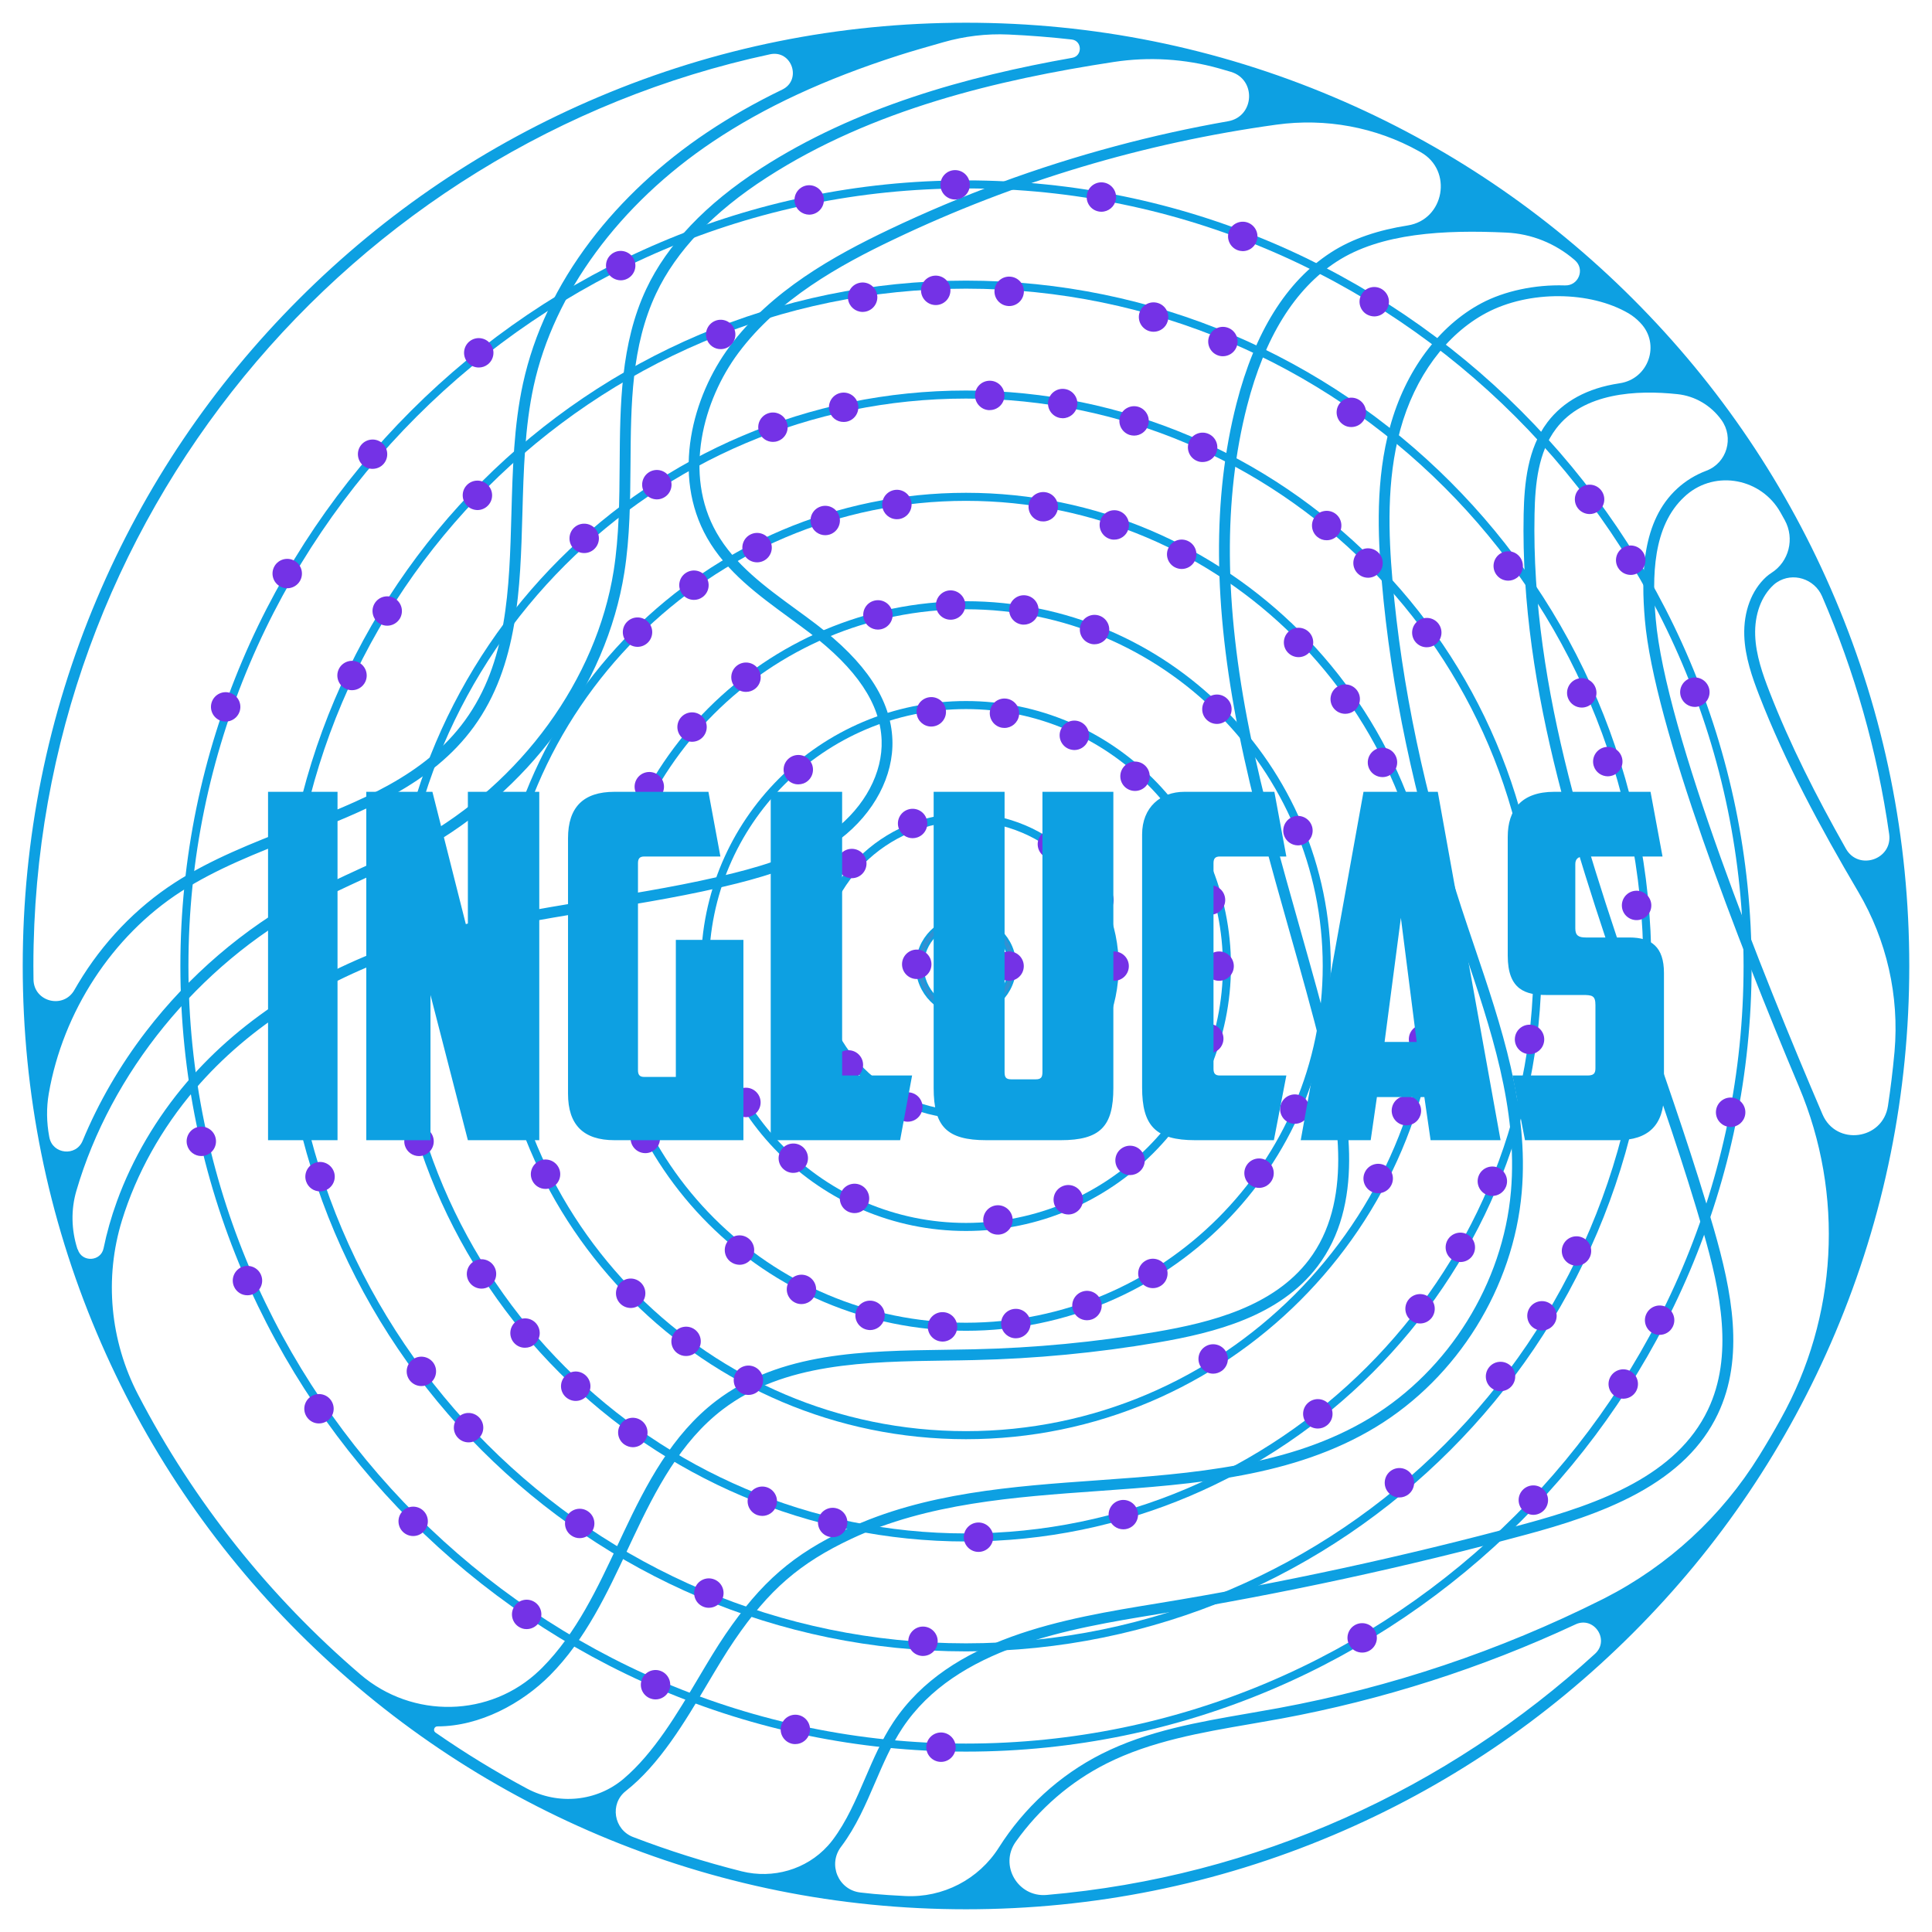 <?xml version="1.0" encoding="UTF-8"?>
<!DOCTYPE svg PUBLIC "-//W3C//DTD SVG 1.1//EN" "http://www.w3.org/Graphics/SVG/1.1/DTD/svg11.dtd">
<!-- Creator: CorelDRAW (Versión OEM) -->
<svg xmlns="http://www.w3.org/2000/svg" xml:space="preserve" width="254mm" height="254mm" version="1.1" style="shape-rendering:geometricPrecision; text-rendering:geometricPrecision; image-rendering:optimizeQuality; fill-rule:evenodd; clip-rule:evenodd"
viewBox="0 0 25400 25400"
 xmlns:xlink="http://www.w3.org/1999/xlink"
 xmlns:xodm="http://www.corel.com/coreldraw/odm/2003">
 <defs>
  <style type="text/css">
   <![CDATA[
    .str1 {stroke:#0DA0E2;stroke-width:26.45;stroke-miterlimit:22.926}
    .str0 {stroke:#0DA0E2;stroke-width:105.83;stroke-miterlimit:22.926}
    .fil1 {fill:none}
    .fil0 {fill:#0DA0E2}
    .fil2 {fill:#3390D1}
    .fil3 {fill:#7432E6}
    .fil4 {fill:#0DA0E2;fill-rule:nonzero}
   ]]>
  </style>
 </defs>
 <g id="Capa_x0020_1">
  <path class="fil0" d="M24126.51 7872.58c-624.39,-1477.13 -1518.86,-2803.09 -2657.43,-3941.63 -1138.55,-1138.55 -2465.28,-2033 -3941.61,-2657.41 -1529.11,-647.23 -3153.48,-974.8 -4827.44,-974.8 -1673.96,0 -3298.33,327.57 -4827.44,974.76 -1477.13,624.39 -2803.08,1518.86 -3941.61,2657.43 -1138.53,1138.56 -2033.04,2465.31 -2657.43,3941.65 -647.22,1529.09 -974.8,3153.47 -974.8,4827.43 0,1673.95 327.58,3298.33 974.78,4827.43 624.37,1477.13 1518.86,2803.1 2657.41,3941.63 1138.57,1138.53 2465.3,2033.01 3941.63,2657.41 1529.09,646.43 3152.66,974.78 4827.43,974.78 1674.77,0 3298.34,-327.58 4827.43,-974.78 1477.13,-624.38 2803.1,-1518.86 3941.63,-2657.41 1138.55,-1138.57 2033,-2465.3 2657.41,-3941.63 646.43,-1529.1 974.76,-3152.66 974.76,-4827.43 0,-1674.76 -327.5,-3298.34 -974.72,-4827.43zm710.23 3092.82l0 0c47.25,333.84 -403.16,485.82 -568.49,192.91 -387.41,-685.03 -735.42,-1370.07 -1006.29,-2067.68 -85.83,-221.27 -177.95,-478.74 -186.62,-738.58 -9.45,-272.44 79.52,-514.14 242.51,-662.96 12.6,-11.83 26.78,-22.84 42.53,-33.07 209.45,-138.6 494.48,-47.25 594.47,183.47 424.4,981.88 725.99,2030.68 881.89,3125.91zm-6670.7 -3321.95l0 0c119.69,1390.52 425.98,2847.98 911,4330.62 55.11,169.29 114.14,342.49 170.07,509.45 349.61,1032.25 711.01,2099.92 617.29,3179.44 -104.73,1207.07 -813.35,2347.18 -1848.76,2976.32 -1057.48,641.74 -2341.68,733.07 -3582.59,822.04 -1119.66,79.52 -2277.11,162.2 -3295.97,640.15 -710.22,333.08 -1128.32,695.28 -1599.18,1385.01 -116.53,170.85 -231.49,363.77 -352.74,568.49 -283.45,477.15 -589.74,993.67 -985,1329.1 -355.13,302.36 -861.39,349.63 -1272.42,129.94 -415.74,-222.85 -817.31,-468.5 -1202.34,-736.22 -35.45,-24.4 -18.12,-81.1 25.2,-81.1l1.58 -0.08c555.9,0 1110.21,-300.78 1478.71,-671.64 465.35,-468.51 751.16,-1077.92 1026.76,-1667.69 22.83,-48.8 45.69,-97.63 68.51,-145.67 292.11,-619.67 622.84,-1260.59 1174.77,-1681.07 804.69,-613.36 1886.57,-628.34 2933,-643.28 122.04,-1.58 248.81,-3.16 371.63,-6.3 806.26,-18.13 1617.26,-95.26 2412.52,-230.71 762.19,-129.91 1608.61,-349.61 2103.1,-1000.77 611.79,-803.91 429.89,-1944.83 203.13,-2848.73 -134.64,-537.79 -288.2,-1079.5 -436.21,-1603.9 -238.58,-844.06 -485.02,-1716.49 -660.63,-2589.69 -333.84,-1658.23 -344.08,-3054.27 -32.29,-4269.98 231.5,-901.57 626.77,-1539.34 1176.36,-1896.8 581.88,-378.73 1418.06,-420.47 2231.43,-382.68 329.93,14.96 644.1,141.75 894.49,356.7 3.15,2.35 6.3,4.72 8.65,7.87 134.63,116.54 47.27,336.23 -130.69,329.93 -2.36,0 -4.73,0 -6.31,0 -390.54,-11.83 -788.96,73.22 -1092.12,233.83 -562.98,299.21 -1001.55,891.34 -1202.33,1624.39 -190.51,691.35 -162.15,1415.72 -108.62,2033.03zm-4907.76 -7189.58l0 0c279.52,12.6 555.9,34.64 830.7,65.35 139.36,15.74 144.86,216.53 7.08,240.94 -1388.15,244.88 -2845.58,648.81 -4093.58,1454.31 -724.42,467.69 -1231.47,1001.55 -1506.27,1585 -338.58,718.87 -344.09,1527.53 -349.61,2309.39 -3.16,463 -7.09,940.94 -78.75,1396.04 -226.77,1426.75 -1213.34,2784.19 -2574.75,3540.86 -249.6,138.58 -514.96,261.39 -771.63,379.51 -238.58,110.24 -485.02,223.62 -720.45,351.17 -796.83,431.48 -1516.5,1048.79 -2081.83,1784.97 -343.31,447.24 -624.38,933.06 -833.06,1436.96 -87.4,210.22 -395.27,177.17 -436.99,-45.67 -0.76,-3.93 -1.58,-7.08 -2.35,-11.01 -34.63,-186.62 -37.78,-377.18 -5.51,-564.56 185.83,-1073.21 831.48,-2070.02 1736.2,-2654.27 465.35,-300.76 1007.05,-511.8 1532.24,-716.51 868.5,-338.56 1766.11,-688.96 2319.62,-1451.15 583.46,-803.15 611.03,-1820.44 638.59,-2804.67 15.74,-560.6 31.47,-1140.13 148.81,-1677.92 265.35,-1217.3 1125.18,-2388.12 2358.23,-3212.51 673.22,-450.38 1463.73,-818.1 2439.31,-1131.49 148.83,-48.03 383.44,-115.73 586.58,-173.22 277.93,-79.49 567.66,-114.91 857.42,-101.52zm-3134.57 259.84l0 0c285.8,-61.43 422.83,337.8 159.83,464.53 -356.69,172.43 -684.22,359.05 -988.96,562.99 -596.05,398.43 -1125.94,892.1 -1531.44,1426.75 -445.65,587.39 -744.07,1218.09 -887.39,1873.97 -120.46,551.18 -136.2,1137.77 -151.96,1704.69 -27.54,1006.27 -53.53,1957.42 -611.01,2725.12 -529.12,728.32 -1368.49,1055.89 -2256.66,1402.32 -530.68,207.08 -1080.29,421.23 -1557.45,729.89 -509.45,329.15 -949.59,788.18 -1271.62,1327.54 -16.53,27.54 -33.05,55.91 -48.8,83.47 -144.09,255.13 -533.84,156.69 -537.77,-137.02 -0.78,-59.04 -1.58,-118.89 -1.58,-177.95 2.37,-5876.25 4158.17,-10799.75 9684.81,-11986.3zm-9106.85 15703.54l0 0c-78.76,-247.24 -85.84,-513.38 -12.6,-762.2 451.96,-1546.41 1596.02,-2958.96 3063.7,-3752.64 231.5,-125.2 476.36,-238.58 712.59,-347.24 259.04,-119.69 526.76,-243.31 781.08,-384.25 677.96,-377.16 1279.51,-905.48 1740.12,-1527.52 475.58,-642.5 788.96,-1373.98 906.3,-2115.71 74.01,-465.35 77.16,-949.59 81.09,-1417.28 5.51,-801.57 11.01,-1559.04 336.21,-2250.35 262.99,-559.03 752.74,-1073.21 1455.1,-1525.94 1384.98,-894.46 3039.28,-1286.58 4563.66,-1519.65 461.42,-70.09 933.05,-41.73 1382.65,85.05 51.95,14.98 103.15,29.91 155.11,44.87 338.56,100.8 311.82,588.17 -36.22,649.6 -498.42,87.4 -994.46,196.86 -1483.45,328.33 -1021.22,273.22 -2020.4,641.72 -2969.2,1093.68 -732.25,348.81 -1554.3,804.69 -2101.5,1540.92 -486.59,654.31 -766.9,1684.99 -295.27,2514.9 252.74,444.86 673.2,751.96 1080.29,1049.57 88.18,64.58 179.53,131.52 266.9,197.63 619.69,472.44 929.89,934.62 947.22,1412.56 15.74,427.55 -219.69,870.84 -629.11,1185.01 -392.92,301.59 -881.87,452.77 -1307.84,559.84 -598.39,151.18 -1221.23,251.98 -1822.78,350.39 -782.68,127.54 -1591.3,259.06 -2361.37,501.57 -1242.5,391.31 -2283.42,1047.99 -3010.97,1897.58 -400.77,468.5 -719.66,1011.02 -922.03,1569.24 -74.81,206.29 -133.05,411.82 -174.81,615.73 -36.22,176.37 -284.23,188.19 -338.56,17.32 -3.93,-3.16 -4.74,-7.08 -6.31,-11.01zm798.41 1918.03l0 0c-367.72,-707.07 -446.46,-1531.44 -211.03,-2292.86 187.4,-607.06 514.95,-1202.33 961.4,-1723.57 710.21,-829.9 1728.31,-1470.83 2945.61,-1854.26 760.63,-239.35 1564.55,-370.05 2341.68,-496.84 604.7,-98.41 1229.89,-199.97 1834.6,-352.73 440.14,-111.03 946.44,-267.72 1359.82,-585.03 446.45,-342.5 702.36,-829.91 685.03,-1303.14 -18.89,-523.61 -347.23,-1021.22 -1003.13,-1520.44 -88.18,-67.69 -180.3,-134.62 -269.29,-199.21 -394.49,-288.18 -802.34,-585.81 -1040.11,-1004.69 -439.38,-774.02 -173.24,-1742.48 285.81,-2359.8 529.12,-711.01 1332.25,-1155.88 2048.77,-1496.81 1596.02,-761.39 3283.36,-1266.1 5027.42,-1507.03 645.66,-88.99 1303.12,31.47 1872.4,348.8 7.88,4.74 15.74,8.67 23.61,13.4 426.76,239.35 312.6,887.38 -170.84,962.97 -374.78,59.04 -722.82,168.5 -1014.14,358.27 -580.31,377.17 -996.04,1044.09 -1236.19,1981.06 -317.33,1236.2 -307.1,2653.48 30.71,4332.95 176.37,877.93 423.61,1753.51 662.97,2599.92 148.03,522.81 300.78,1064.55 434.63,1599.95 218.88,873.2 396.84,1972.38 -177.95,2728.27 -465.35,611.01 -1279.51,821.24 -2014.12,946.44 -788.18,133.85 -1592.86,211.02 -2392.05,228.35 -122.03,2.35 -248,4.73 -370.04,6.3 -1069.26,14.96 -2174.76,29.9 -3017.25,672.42 -577.14,440.14 -918.08,1097.6 -1217.3,1733.02 -22.83,48.81 -45.69,97.65 -68.5,145.68 -270.87,578.72 -550.38,1176.35 -998.4,1627.5 -11.01,11.01 -22.06,22.06 -33.86,33.07 -649.59,625.95 -1673.2,643.28 -2357.43,56.68 -1195.31,-1023.57 -2191.35,-2271.57 -2922.83,-3678.64zm6508.51 5816.4l0 0c-255.13,-97.63 -311.01,-436.98 -96.07,-605.48 443.29,-348.03 774.79,-905.48 1079.49,-1419.63 120.47,-202.36 233.86,-393.69 348.04,-560.61 454.3,-666.14 858.26,-1015.71 1541.68,-1336.96 995.24,-466.13 2139.3,-548.03 3246.38,-626.77 1258.22,-89.75 2559.78,-181.89 3646.37,-841.7 1073.99,-651.98 1807.82,-1833.81 1916.5,-3084.97 96.07,-1109.43 -270.05,-2191.3 -624.37,-3237.73 -56.69,-166.92 -114.97,-339.36 -170.07,-507.86 -481.09,-1472.4 -785.81,-2918.84 -904.72,-4298.32 -51.96,-604.71 -80.32,-1313.37 102.38,-1981.86 190.53,-695.26 603.13,-1255.86 1131.46,-1536.17 563.77,-299.21 1366.92,-288.96 1871.61,7.08 54.33,32.29 103.95,72.44 148.01,118.11 2.35,3.15 5.51,5.51 7.9,8.66 264.55,277.95 105.48,735.42 -274.03,791.33 -3.15,0.78 -5.5,0.78 -8.67,1.58 -416.51,63 -733.05,235.42 -942.49,511.8 -259.84,343.31 -303.14,802.34 -311.82,1206.26 -48.03,2351.14 740.91,4623.51 1504.68,6821.1 296.86,854.3 603.94,1738.55 856.69,2613.31 230.69,799.19 398.41,1635.41 61.42,2340.9 -409.44,857.46 -1401.54,1229.1 -2412.54,1502.34 -1585,428.34 -3210.94,780.3 -4831.35,1044.85 -1214.16,198.43 -2724.35,444.87 -3466.06,1561.38 -153.54,231.5 -263.79,488.99 -370.87,737.76 -119.69,278.73 -243.31,566.93 -425.19,808.66 -20.48,27.56 -42.54,53.53 -65.35,78.75 -283.46,312.59 -720.46,436.98 -1129.92,335.41 -488.19,-122.88 -965.33,-273.24 -1429.09,-451.22zm5435.25 761.4l0 0c-377.93,32.29 -624.37,-391.34 -404.71,-699.96 307.08,-431.49 717.31,-788.96 1193.67,-1028.34 581.89,-292.93 1245.63,-407.85 1887.36,-518.11 132.29,-22.83 268.5,-46.45 402.35,-70.86 1337.78,-247.23 2637.71,-662.97 3869.19,-1236.98 1.57,-0.77 3.15,-1.58 4.73,-2.35 242.5,-114.96 456.69,203.14 259.06,385.04 -1937.76,1773.17 -4444.76,2933.78 -7211.65,3171.56zm9369.88 -5775.44l0 0c-493.67,797.6 -1196.03,1446.42 -2031.46,1873.16 -13.39,7.08 -25.97,13.4 -39.37,19.68 -1341.69,672.4 -2770.8,1151.95 -4246.35,1425.16 -133.06,24.41 -269.3,48.04 -400.77,70.86 -651.98,112.61 -1325.96,228.35 -1926.75,531.47 -553.51,278.73 -1022.01,710.22 -1351.94,1231.47 -265.33,419.68 -736.19,662.99 -1232.22,637.78 -155.12,-7.88 -300.79,-17.33 -410.24,-27.56 -59.05,-5.51 -118.88,-11.81 -177.95,-18.89 -290.54,-33.07 -431.49,-370.06 -253.56,-602.36 1.57,-2.35 3.15,-4.74 4.73,-6.32 192.13,-255.89 319.67,-551.95 442.53,-837.78 104.71,-243.31 212.59,-494.47 358.27,-714.94 707.08,-1065.32 2184.17,-1306.25 3369.99,-1499.95 1625.94,-265.34 3255.83,-618.11 4845.57,-1048 425.97,-114.97 974.76,-280.31 1444.84,-536.22 510.23,-277.95 856.69,-618.86 1059.01,-1042.5 357.47,-748.8 185.83,-1616.48 -52.75,-2441.66 -253.56,-878.72 -561.41,-1763.74 -859.05,-2620.39 -759.04,-2185.76 -1544.05,-4446.34 -1496.8,-6771.49 7.9,-399.99 48.03,-813.35 282.68,-1122.81 359.05,-474.79 1060.61,-511.8 1596.84,-454.31 230.68,24.39 438.55,148.01 574.79,335.42 0.78,0.77 1.58,2.35 2.35,3.14 168.5,232.28 73.24,564.57 -195.27,666.92 -145.68,55.11 -273.23,133.05 -384.26,234.65 -471.66,431.47 -475.59,1147.99 -426.74,1724.37 118.11,1387.39 1236.97,4266.84 2016.48,6117.16 3.17,7.9 6.32,14.98 9.47,22.84 597.63,1415.7 509.45,3028.28 -240.15,4369.97 -89.82,163.03 -184.31,322.87 -281.92,481.13zm1692.08 -4598.3l0 0c-67.7,448.8 -680.3,529.9 -859.82,112.61 -2.36,-5.5 -4.75,-11.01 -7.09,-16.55 -770.06,-1793.66 -2060.57,-5017.21 -2186.56,-6499.83 -46.46,-544.09 -44.88,-1218.09 381.08,-1607.85 7.9,-7.08 16.55,-14.96 24.42,-22.04 388.18,-332.28 985.8,-214.19 1235.4,232.26 18.88,33.86 37.79,67.71 56.68,101.58 131.51,240.93 55.93,544.85 -175.57,692.1 -24.42,15.74 -47.26,33.07 -68.52,51.96 -194.48,177.17 -299.19,458.27 -288.96,772.44 9.46,282.68 106.31,553.53 196.06,785.79 339.38,875.58 799.19,1729.11 1303.91,2585.76 372.44,632.27 539.35,1365.31 475.57,2095.99 -0.76,7.9 -1.58,16.56 -2.34,24.42 -21.28,232.29 -49.62,462.22 -84.26,691.36z"/>
  <g id="_2550384736768">
   <path class="fil1 str0" d="M12700 22975.65c5659.63,0 10275.66,-4616.03 10275.66,-10275.66 0,-5659.63 -4616.03,-10275.66 -10275.66,-10275.66 -5659.63,0 -10275.66,4616.03 -10275.66,10275.66 0,5659.63 4616.03,10275.66 10275.66,10275.66z"/>
   <path class="fil1 str0" d="M12700 21657.82c4933.8,0 8957.84,-4024.03 8957.84,-8957.83 0,-4933.8 -4024.04,-8957.85 -8957.84,-8957.85 -4933.79,0 -8957.83,4024.05 -8957.83,8957.85 0,4933.8 4024.04,8957.83 8957.83,8957.83z"/>
   <path class="fil1 str0" d="M12700 20212.97c4138,0 7512.98,-3374.98 7512.98,-7512.98 0,-4138 -3374.98,-7512.98 -7512.98,-7512.98 -4137.99,0 -7512.98,3374.98 -7512.98,7512.98 0,4138 3374.99,7512.98 7512.98,7512.98z"/>
   <path class="fil1 str0" d="M12700 18868.22c3397.34,0 6168.23,-2770.89 6168.23,-6168.23 0,-3397.34 -2770.89,-6168.23 -6168.23,-6168.23 -3397.34,0 -6168.23,2770.89 -6168.23,6168.23 0,3397.34 2770.89,6168.23 6168.23,6168.23z"/>
   <path class="fil1 str0" d="M12700 17442.81c2612.25,0 4742.82,-2130.58 4742.82,-4742.82 0,-2612.26 -2130.57,-4742.82 -4742.82,-4742.82 -2612.24,0 -4742.81,2130.56 -4742.81,4742.82 0,2612.24 2130.57,4742.82 4742.81,4742.82z"/>
   <path class="fil1 str0" d="M12700 16130.65c1889.54,0 3430.66,-1541.12 3430.66,-3430.65 0,-1889.54 -1541.12,-3430.66 -3430.66,-3430.66 -1889.53,0 -3430.65,1541.12 -3430.65,3430.66 0,1889.53 1541.12,3430.65 3430.65,3430.65z"/>
   <path class="fil1 str0" d="M12700 14654.8c1076.68,0 1954.81,-878.13 1954.81,-1954.8 0,-1076.68 -878.13,-1954.81 -1954.81,-1954.81 -1076.67,0 -1954.8,878.13 -1954.8,1954.81 0,1076.67 878.13,1954.8 1954.8,1954.8z"/>
   <path class="fil2 str1" d="M12700.01 13347.23c-356.7,0 -647.24,-290.54 -647.24,-647.23 0,-356.7 290.54,-647.24 647.24,-647.24 356.69,0 647.23,290.54 647.23,647.24 -0.8,356.69 -290.54,647.23 -647.23,647.23zm0 -1214.95l0 0c-313.36,0 -568.49,255.13 -568.49,568.48 0,313.38 255.13,568.49 568.49,568.49 313.35,0 568.49,-255.11 568.49,-568.49 -0.78,-314.12 -255.1,-568.48 -568.49,-568.48z"/>
  </g>
  <g id="_2550384735568">
   <path class="fil3" d="M12366.11 23163.53c-107.07,-3.16 -191.31,-92.14 -188.18,-198.44 3.15,-107.06 92.12,-190.54 198.43,-188.2 106.3,3.17 190.55,92.15 188.2,198.45 -3.16,104.71 -88.99,188.19 -192.91,188.19 -1.57,0 -3.15,0 -5.54,0z"/>
   <g>
    <path class="fil3" d="M10414.98 22925.72c-103.95,-22.82 -170.08,-125.97 -147.25,-229.91 22.82,-103.95 125.98,-170.86 229.92,-148.03 103.94,22.82 170.08,125.98 147.24,229.93 -19.67,90.54 -99.98,151.94 -188.96,151.94 -12.6,0.81 -26.76,-0.78 -40.95,-3.93z"/>
    <path class="fil3" d="M8542.61 22326.55c-98.41,-41.72 -144.1,-155.91 -101.56,-253.56 41.72,-98.4 155.91,-144.08 253.54,-101.55 97.65,41.72 143.3,155.9 101.58,253.54 -31.5,73.23 -102.38,117.31 -177.98,117.31 -25.2,0 -50.41,-5.5 -75.58,-15.74z"/>
    <path class="fil3" d="M17742.36 21632.06c-54.33,-92.13 -24.39,-210.22 66.94,-265.33 92.14,-54.35 210.21,-24.42 265.34,66.92 54.33,92.14 24.4,210.21 -66.93,265.34 -30.71,18.89 -65.36,27.55 -98.43,27.55 -66.92,0 -130.7,-33.06 -166.92,-94.48z"/>
    <path class="fil3" d="M6815.86 21384.82c-88.19,-59.86 -111.8,-179.54 -51.97,-268.5 59.86,-88.18 179.54,-111.79 268.5,-51.95 88.17,59.85 111.81,179.54 51.95,268.49 -37.79,55.11 -98.4,85.05 -160.63,85.05 -36.96,0.78 -73.98,-10.23 -107.85,-33.09z"/>
    <path class="fil3" d="M5296.23 20138.41c-75.59,-75.59 -76.37,-197.63 -1.58,-273.23 75.59,-75.59 197.64,-76.36 273.21,-1.57 75.59,74.81 76.37,197.63 1.59,273.22 -37.79,37.8 -87.41,57.47 -137.02,57.47 -49.6,0 -98.4,-18.91 -136.2,-55.89z"/>
    <path class="fil3" d="M20026.54 19862.83c-77.94,-73.24 -81.89,-195.28 -8.65,-273.22 73.23,-77.93 195.27,-81.9 273.22,-8.66 77.94,73.24 81.89,195.28 8.66,273.23 -37.8,40.14 -89.75,61.42 -140.95,61.42 -47.22,-0.81 -94.49,-18.12 -132.28,-52.77z"/>
    <path class="fil3" d="M4034.84 18630.56c-60.61,-88.17 -38.56,-207.86 49.62,-268.49 88.18,-60.62 208.64,-38.56 268.48,49.62 60.63,88.17 37.79,208.64 -49.6,268.47 -33.87,22.84 -71.66,33.87 -109.46,33.87 -61.43,0.78 -122.04,-29.12 -159.04,-83.47z"/>
    <path class="fil3" d="M21237.55 18358.91c-90.57,-57.46 -117.32,-176.37 -59.85,-266.9 57.45,-89.75 176.37,-116.54 266.9,-59.86 90.57,57.47 116.54,176.4 59.85,266.93 -37.01,58.25 -99.22,89.75 -163.77,89.75 -35.4,0.02 -71.62,-9.43 -103.13,-29.92z"/>
    <path class="fil3" d="M21731.24 17529.01c-95.25,-48.79 -133.05,-165.34 -84.25,-259.82 48.81,-95.26 164.57,-133.05 259.83,-85.05 95.27,48.81 133.07,164.57 84.26,259.82 -33.86,66.94 -101.58,105.51 -172.43,105.51 -29.13,0.8 -59.07,-6.28 -87.41,-20.46z"/>
    <path class="fil3" d="M3076.59 16914.07c-43.3,-97.63 1.58,-211.79 99.23,-255.13 97.63,-42.53 211.79,1.59 254.31,99.22 43.3,97.65 -0.77,211.8 -99.2,254.32 -25.21,11.01 -51.96,16.55 -77.94,16.55 -74.06,0.78 -144.9,-42.52 -176.4,-114.96z"/>
    <path class="fil3" d="M2458.5 15047.99c-23.63,-103.95 40.95,-207.88 144.86,-231.5 103.95,-23.63 207.87,40.95 231.5,145.66 23.64,103.95 -40.95,207.88 -145.67,231.5 -14.17,3.17 -29.13,4.73 -43.3,4.73 -87.41,-0.02 -166.92,-60.64 -187.39,-150.39z"/>
    <path class="fil3" d="M22716.26 14812.56c-104.73,-19.68 -174.02,-121.28 -153.54,-225.99 19.67,-104.73 121.27,-174 226,-153.54 104.71,19.67 173.99,121.27 154.33,226 -17.33,92.9 -98.41,157.48 -189.75,157.48 -12.65,-0.79 -24.46,-1.61 -37.04,-3.95z"/>
    <path class="fil3" d="M2902.57 9475.69c-100.8,-35.45 -153.53,-145.69 -118.13,-246.44 35.46,-100.81 145.68,-153.54 246.44,-118.12 100.8,35.45 153.53,145.68 118.13,246.44 -28.36,79.52 -102.38,129.12 -182.68,129.12 -21.23,-0.78 -42.49,-3.93 -63.76,-11z"/>
    <path class="fil3" d="M22101.3 9167.82c-37.79,-99.99 13.4,-211.02 113.38,-248.82 99.99,-37.79 211.03,13.39 248.82,113.39 37.79,99.98 -13.38,211.01 -113.37,248.81 -22.05,7.88 -45.69,12.59 -67.71,12.59 -77.96,0 -151.2,-48.03 -181.12,-125.97z"/>
    <path class="fil3" d="M3678.92 7708.01c-92.12,-53.55 -123.61,-171.66 -70.08,-264.57 53.53,-92.12 171.66,-123.61 264.57,-70.08 92.12,53.53 123.62,171.66 70.08,264.57 -36.22,61.41 -100.8,96.05 -166.92,96.05 -33.84,0 -67.71,-7.86 -97.65,-25.97z"/>
    <path class="fil3" d="M21273.75 7465.5c-55.91,-91.34 -26.77,-210.22 64.58,-265.34 91.33,-55.91 210.22,-26.78 266.15,64.58 55.92,91.33 26.78,210.22 -64.59,265.33 -31.49,18.91 -66.15,28.36 -99.98,28.36 -66.14,-0.02 -129.94,-33.09 -166.16,-92.93z"/>
    <path class="fil3" d="M20743.06 6680.48c-63.77,-85.82 -46.45,-207.09 39.37,-270.07 85.82,-63.77 207.09,-46.46 270.87,39.37 63.78,85.82 46.45,206.29 -39.37,270.07 -34.65,25.98 -75.59,38.57 -115.74,38.57 -59.06,-0.78 -117.34,-27.57 -155.13,-77.94z"/>
    <path class="fil3" d="M4771.84 6117.49c-80.32,-70.08 -88.99,-192.12 -19.67,-272.44 70.07,-80.32 192.12,-88.99 272.45,-19.67 80.32,70.07 88.98,192.11 19.67,272.43 -37.8,44.12 -92.15,66.16 -146.46,66.16 -44.12,0.77 -89.01,-14.96 -125.99,-46.48z"/>
    <path class="fil3" d="M6142.67 4758.48c-66.16,-83.49 -51.96,-205.53 31.49,-271.66 83.47,-66.15 205.51,-51.95 271.63,31.5 66.16,83.47 51.97,205.51 -31.47,271.63 -35.44,28.36 -77.95,41.72 -119.69,41.72 -57.48,0.04 -113.39,-25.17 -151.96,-73.19z"/>
    <path class="fil3" d="M17965.18 4130.93c-90.57,-56.68 -118.89,-175.57 -62.21,-266.14 56.71,-90.55 175.58,-118.88 266.15,-62.19 90.55,56.7 118.89,175.58 62.19,266.14 -37.02,59.04 -99.98,91.33 -164.57,91.33 -34.64,-0.8 -70.04,-10.23 -101.56,-29.14z"/>
    <path class="fil3" d="M7989.06 3581.35c-49.61,-94.5 -12.59,-211.81 81.89,-260.64 94.5,-49.62 211.02,-12.58 260.64,81.9 49.6,94.48 12.59,211.01 -81.9,260.63 -28.36,14.96 -59.05,22.04 -88.99,22.04 -70.08,-0.79 -137.77,-38.59 -171.64,-103.93z"/>
    <path class="fil3" d="M16269.16 3288.44c-99.21,-38.55 -149.59,-150.4 -111.03,-249.59 37.79,-99.2 150.4,-149.6 249.59,-111.03 100,38.57 149.6,150.4 111.03,249.59 -29.9,77.17 -103.14,124.4 -180.3,124.4 -22.84,-0.78 -46.46,-4.71 -69.29,-13.37z"/>
    <path class="fil3" d="M10448.85 2666.39c-20.48,-104.72 47.25,-206.3 151.94,-227.53 104.73,-20.49 206.29,47.24 227.55,151.94 20.46,104.72 -47.27,206.3 -151.96,227.55 -12.58,2.35 -25.21,3.92 -37.8,3.92 -91.32,-0.74 -171.62,-64.52 -189.73,-155.88z"/>
    <path class="fil3" d="M14445.61 2780.57c-105.51,-18.89 -174.82,-118.88 -155.91,-224.4 18.88,-104.73 118.88,-174.82 224.41,-155.91 104.71,18.88 174.8,118.89 155.91,224.4 -16.55,93.72 -98.42,159.08 -189.76,159.08 -11.84,0 -22.85,-0.82 -34.65,-3.17z"/>
    <path class="fil3" d="M12363.77 2431.77c-0.77,-107.08 84.25,-194.48 191.31,-195.28 107.09,-0.77 193.7,84.25 195.28,191.31 0.77,107.09 -85.04,194.48 -191.31,195.29 -0.77,0 -0.77,0 -1.57,0 -106.3,0 -192.93,-85.03 -193.71,-191.32z"/>
    <path class="fil3" d="M12123.6 21770.65c-107.07,-6.32 -188.18,-97.65 -181.88,-203.95 6.3,-106.29 97.65,-188.2 203.94,-181.88 106.31,6.3 188.19,97.63 181.9,203.94 -6.31,103.15 -91.34,181.89 -192.91,181.89 -3.95,0.8 -7.12,0.8 -11.05,0z"/>
    <path class="fil3" d="M9246.5 21123.4c-99.2,-40.14 -146.43,-152.75 -106.29,-251.96 40.15,-99.23 152.76,-146.45 251.96,-106.31 99.23,40.16 146.46,152.76 106.32,251.98 -30.73,74.82 -102.39,120.47 -178.75,120.47 -24.39,0.02 -49.61,-3.93 -73.24,-14.18z"/>
    <path class="fil3" d="M7511.92 20188.01c-88.18,-60.61 -110.22,-181.08 -49.61,-268.48 60.62,-88.19 181.09,-110.23 268.5,-49.62 88.18,60.63 110.22,181.1 49.61,268.5 -37.8,54.33 -97.65,83.47 -159.06,83.47 -37.8,0.78 -76.38,-11.05 -109.44,-33.87z"/>
    <path class="fil3" d="M18250.22 19618.72c-68.51,-81.09 -58.28,-203.13 22.81,-272.44 81.9,-69.29 203.14,-59.06 272.45,22.82 69.29,81.1 59.04,203.14 -22.82,272.44 -36.21,30.72 -81.09,45.68 -125.21,45.68 -54.33,0 -109.44,-22.82 -147.23,-68.5z"/>
    <path class="fil3" d="M6019.05 18901.43c-73.24,-77.95 -68.51,-199.99 9.47,-273.23 77.93,-73.23 199.97,-68.5 273.21,9.48 73.24,77.93 68.5,200.78 -9.45,273.21 -37.03,34.64 -84.25,51.97 -132.28,51.97 -51.2,0 -103.15,-20.48 -140.95,-61.43z"/>
    <path class="fil3" d="M19610.03 18250.27c-85.04,-64.58 -100.8,-185.83 -36.22,-270.87 64.59,-85.06 185.83,-100.8 270.87,-36.22 85.05,64.58 100.81,185.81 36.23,270.87 -37.8,49.6 -95.26,75.59 -153.54,75.59 -40.97,0.78 -81.9,-11.82 -117.34,-39.37z"/>
    <path class="fil3" d="M5385.2 18145.54c-63.76,-85.82 -46.45,-206.28 38.58,-270.87 85.04,-63.78 206.29,-46.45 270.87,38.58 63.76,85.04 46.45,206.29 -38.58,270.87 -34.64,25.97 -75.59,38.55 -115.73,38.55 -59.07,0.04 -116.56,-26.75 -155.14,-77.13z"/>
    <path class="fil3" d="M20172.22 17464.45c-91.33,-55.13 -120.47,-174.02 -65.36,-265.35 55.12,-91.33 174,-120.46 265.34,-65.34 91.34,55.11 120.47,174 65.35,265.33 -36.22,59.85 -99.99,92.9 -165.35,92.9 -34.64,0 -69.27,-8.66 -99.98,-27.54z"/>
    <path class="fil3" d="M20644.65 16621.96c-96.85,-44.88 -138.6,-159.84 -93.72,-256.67 44.88,-96.85 159.84,-138.6 256.67,-93.72 96.85,44.87 138.6,159.84 93.72,256.67 -33.07,70.86 -102.38,111.81 -175.58,111.81 -26.76,0.02 -54.31,-5.5 -81.09,-18.09z"/>
    <path class="fil3" d="M4023.81 15529.84c-33.07,-101.56 22.04,-210.22 123.62,-244.08 101.56,-33.06 210.22,22.06 244.08,123.62 33.07,101.57 -22.05,210.23 -123.61,244.08 -19.67,6.32 -40.16,9.48 -59.86,9.48 -81.86,0.77 -157.45,-51.19 -184.23,-133.1z"/>
    <path class="fil3" d="M21302.11 14807.82c-103.95,-22.82 -170.07,-125.97 -147.25,-229.91 22.84,-103.95 125.99,-170.08 229.92,-147.25 103.95,22.82 170.09,125.97 147.25,229.92 -19.66,90.56 -99.98,151.94 -188.97,151.94 -12.61,0.04 -26.77,-1.53 -40.95,-4.7z"/>
    <path class="fil3" d="M3768.71 14577.14c-22.05,-104.74 44.88,-207.11 149.59,-228.35 104.73,-22.06 207.11,44.87 229.13,149.6 22.04,104.72 -44.88,207.09 -149.61,229.11 -13.38,2.35 -26.78,3.93 -40.14,3.93 -89.78,-0.76 -170.08,-62.97 -188.97,-154.29z"/>
    <path class="fil3" d="M21446.21 14040.92c-106.3,-11.01 -182.65,-106.29 -171.64,-212.59 11.8,-106.31 107.06,-182.66 212.59,-171.65 106.31,11.01 182.67,107.07 171.65,212.59 -11.01,99.23 -94.49,172.43 -192.12,172.43 -6.32,0 -13.4,0 -20.48,-0.78z"/>
    <path class="fil3" d="M21323.37 11920.5c-9.47,-106.31 69.27,-199.99 175.58,-209.44 106.3,-9.48 199.98,69.27 210.21,175.57 9.46,106.31 -69.28,199.99 -175.57,209.44 -5.5,0.78 -11.82,0.78 -17.33,0.78 -99.98,0.04 -184.23,-75.55 -192.89,-176.35z"/>
    <path class="fil3" d="M3806.51 11846.48c-106.3,-12.58 -181.89,-108.64 -169.31,-214.17 12.59,-106.3 108.66,-181.89 214.19,-169.31 106.29,12.59 181.88,108.66 169.29,214.19 -11.81,98.41 -95.26,170.85 -192.13,170.85 -7.1,0.02 -14.18,-0.76 -22.04,-1.56z"/>
    <path class="fil3" d="M20953.31 10070.95c-32.28,-101.56 24.4,-210.21 125.98,-242.51 101.55,-32.29 210.22,23.64 242.5,125.98 32.28,101.56 -24.41,210.21 -125.97,242.51 -19.68,6.3 -39.37,9.47 -58.28,9.47 -82.67,-0.82 -158.26,-52.78 -184.23,-135.45z"/>
    <path class="fil3" d="M20618.66 9187.5c-43.3,-97.65 0.78,-211.81 98.41,-255.13 97.65,-43.3 211.81,0.77 255.13,98.4 43.3,97.65 -0.77,211.8 -98.4,255.14 -25.21,11.01 -51.96,16.55 -77.95,16.55 -74.03,0 -144.9,-42.5 -177.19,-114.96z"/>
    <path class="fil3" d="M4545.07 9055.21c-96.06,-45.67 -137.01,-161.42 -91.33,-257.47 45.68,-96.07 161.41,-137.02 257.47,-91.33 96.08,45.68 137.02,161.41 91.34,257.47 -33.06,69.28 -102.37,110.23 -174.81,110.23 -27.56,0 -55.91,-5.5 -82.67,-18.9z"/>
    <path class="fil3" d="M4989.14 8197.76c-90.55,-55.93 -118.89,-175.58 -63.01,-266.15 55.93,-90.54 174.82,-118.89 266.15,-63 90.55,55.92 118.89,175.59 63,266.14 -37.02,59.04 -100,91.33 -164.58,91.33 -34.63,0.04 -70.07,-9.43 -101.56,-28.32z"/>
    <path class="fil3" d="M19673.04 7555.26c-63.01,-85.83 -44.88,-207.11 40.95,-270.08 85.82,-63 207.08,-44.87 270.05,40.95 63,85.83 44.89,207.1 -40.95,270.08 -34.63,25.2 -74.81,37.79 -114.14,37.79 -59.08,0 -118.12,-26.75 -155.91,-78.74z"/>
    <path class="fil3" d="M6141.87 6650.56c-76.37,-74.81 -78.74,-196.85 -3.93,-273.21 74.01,-76.36 196.86,-78.74 273.22,-3.93 76.36,74.82 78.75,196.86 3.93,273.23 -37.79,39.37 -88.17,59.04 -138.59,59.04 -48.03,-0.82 -96.83,-18.91 -134.63,-55.13z"/>
    <path class="fil3" d="M17654.96 5579.7c-87.39,-61.41 -108.64,-181.88 -47.25,-269.29 61.42,-87.4 181.88,-108.64 269.28,-47.25 87.42,61.43 108.66,181.89 47.27,269.3 -37.8,53.52 -97.65,81.88 -158.27,81.88 -37.81,0.81 -77.16,-10.2 -111.03,-34.64z"/>
    <path class="fil3" d="M16003.03 4668.72c-98.42,-40.95 -144.88,-154.33 -103.95,-252.75 40.95,-98.42 154.33,-144.86 252.74,-103.94 98.41,40.95 144.86,154.33 103.96,252.74 -30.72,74.01 -103.16,118.89 -178.75,118.89 -25.17,0.02 -49.6,-4.7 -74,-14.94z"/>
    <path class="fil3" d="M9294.54 4466.36c-38.56,-99.22 11.81,-211.04 111.04,-249.6 99.2,-38.56 211.02,11.82 249.59,111.03 38.57,100 -11.83,211.81 -111.03,249.59 -22.84,8.67 -46.46,12.6 -69.29,12.6 -77.17,0.8 -150.37,-46.47 -180.31,-123.62z"/>
    <path class="fil3" d="M15111.7 4353.78c-102.37,-29.92 -161.42,-137.79 -131.5,-240.16 29.9,-102.38 137.78,-160.64 240.16,-130.7 102.36,29.9 161.41,137 131.5,240.16 -24.4,84.24 -101.56,138.57 -185.81,138.57 -17.33,-0.01 -36.22,-2.37 -54.35,-7.87z"/>
    <path class="fil3" d="M11149.61 3935.65c-15.73,-105.49 57.47,-203.93 162.99,-219.67 105.51,-15.76 203.94,57.46 219.7,162.99 15.73,105.49 -56.69,203.93 -163,219.67 -9.47,1.58 -19.68,2.35 -28.36,2.35 -94.49,-0.77 -177.16,-69.27 -191.33,-165.34z"/>
    <path class="fil3" d="M13254.28 4023.05c-106.31,-7.08 -187.4,-99.2 -179.54,-206.29 7.07,-106.29 99.22,-187.38 206.28,-179.53 106.31,7.09 187.41,99.21 179.55,206.3 -7.08,102.36 -92.14,180.3 -192.91,180.3 -3.93,0.04 -8.65,0.04 -13.38,-0.78z"/>
    <path class="fil3" d="M12108.64 3824.66c-3.93,-107.09 78.74,-196.86 185.82,-200.79 107.07,-3.93 196.86,78.74 200.79,185.81 3.93,107.08 -78.74,196.86 -185.83,200.79 -2.35,0 -5.5,0 -7.87,0 -103.12,0 -188.18,-81.9 -192.91,-185.81z"/>
    <path class="fil3" d="M12670.85 20214.76c-2.34,-107.07 81.08,-195.28 188.19,-198.43 107.08,-2.35 195.29,81.09 198.44,188.2 2.34,107.08 -81.09,195.28 -188.2,198.43 -1.57,0 -3.92,0 -5.5,0 -103.99,0 -189.81,-83.47 -192.93,-188.2z"/>
    <path class="fil3" d="M10903.17 20204.53c-103.94,-24.4 -168.49,-128.35 -144.08,-232.28 24.39,-103.94 128.35,-168.49 232.26,-144.08 103.95,24.39 168.5,128.34 144.11,232.27 -20.49,88.98 -100.01,149.59 -188.21,149.59 -14.16,0.04 -29.14,-2.35 -44.08,-5.5z"/>
    <path class="fil3" d="M14582.59 19966.76c-29.92,-102.37 29.13,-210.23 131.49,-239.36 102.38,-29.91 209.46,29.13 240.17,131.5 29.9,102.38 -29.13,209.46 -131.51,239.36 -18.13,5.5 -36.22,7.88 -54.35,7.88 -84.2,-0.02 -161.37,-55.13 -185.8,-139.38z"/>
    <path class="fil3" d="M9954.36 19917.94c-99.98,-37.78 -150.41,-148.81 -113.38,-248.81 37.79,-99.99 148.82,-150.41 248.82,-113.39 99.99,37.8 150.41,148.83 113.38,248.83 -29.13,77.17 -103.14,125.2 -181.09,125.2 -22.05,-0.04 -44.87,-3.97 -67.73,-11.83z"/>
    <path class="fil3" d="M8207.97 18990.4c-87.41,-61.41 -107.88,-182.65 -45.69,-269.29 61.43,-87.4 182.67,-107.86 269.29,-45.67 87.42,61.43 107.88,182.65 45.68,269.29 -37.78,53.53 -97.63,81.89 -157.48,81.89 -39.37,-0.79 -77.97,-12.62 -111.8,-36.22z"/>
    <path class="fil3" d="M17173.87 18707.73c-66.15,-83.47 -52.75,-205.52 31.5,-271.65 83.47,-66.16 205.51,-52.76 271.63,31.49 66.15,83.47 52.77,205.51 -31.48,271.65 -35.44,28.36 -77.94,41.71 -120.46,41.71 -56.7,0.04 -113.39,-24.36 -151.19,-73.2z"/>
    <path class="fil3" d="M7437.88 18366.81c-78.74,-72.44 -83.46,-194.48 -11.01,-273.22 72.44,-78.75 194.49,-83.49 273.23,-11.01 78.74,72.42 83.46,194.46 11.01,273.22 -37.8,40.95 -89.75,62.19 -142.53,62.19 -46.41,-0.04 -92.88,-17.36 -130.7,-51.18z"/>
    <path class="fil3" d="M6754.46 17650.29c-68.5,-81.89 -58.26,-203.95 23.63,-272.44 81.89,-68.51 203.94,-58.28 272.44,23.63 68.52,81.89 58.28,203.94 -23.63,272.43 -36.2,30.71 -80.32,44.89 -124.39,44.89 -55.13,0.76 -109.48,-22.86 -148.05,-68.51z"/>
    <path class="fil3" d="M18553.37 17361.29c-85.06,-63.76 -102.37,-185.04 -38.56,-270.87 63.76,-85.04 185.04,-102.37 270.87,-38.57 85.04,63.78 102.37,185.05 38.55,270.87 -37.78,50.38 -96.06,77.17 -154.32,77.17 -40.96,0.77 -81.13,-11.81 -116.54,-38.6z"/>
    <path class="fil3" d="M6167.84 16852.64c-57.46,-89.75 -31.47,-209.44 58.28,-266.9 89.75,-57.46 209.44,-31.49 266.9,58.26 57.48,89.77 31.49,209.46 -58.26,266.92 -32.29,20.48 -68.51,30.71 -103.96,30.71 -63.74,0 -125.93,-31.49 -162.96,-88.99z"/>
    <path class="fil3" d="M19103.73 16567.61c-92.9,-52.75 -125.19,-170.85 -73.24,-263.79 52.78,-92.91 170.85,-125.97 263.8,-73.24 92.9,52.78 125.19,170.85 73.24,263.79 -35.44,63.01 -100.81,97.65 -168.5,97.65 -32.29,0.02 -65.36,-7.85 -95.3,-24.41z"/>
    <path class="fil3" d="M19547.03 15708.59c-98.41,-40.15 -146.44,-152.76 -106.29,-251.99 40.13,-98.4 152.74,-146.43 251.97,-106.29 98.4,40.14 146.43,152.75 106.3,251.97 -30.71,74.81 -103.16,120.47 -178.74,120.47 -24.4,0.02 -49.61,-4.71 -73.24,-14.16z"/>
    <path class="fil3" d="M5324.55 15065.31c-33.05,-101.58 22.84,-210.22 125.2,-243.31 101.58,-33.07 210.23,22.81 243.32,124.39 33.05,101.56 -22.83,210.22 -124.39,243.31 -19.67,6.3 -39.37,9.46 -59.06,9.46 -82.69,0 -158.28,-51.96 -185.07,-133.85z"/>
    <path class="fil3" d="M5082.86 14104.71c-19.68,-104.74 50.38,-205.52 155.09,-225.2 104.73,-18.89 205.53,50.38 225.2,155.1 18.89,104.74 -50.38,205.52 -155.11,225.2 -11.81,2.34 -23.62,3.16 -35.45,3.16 -91.32,0 -172.42,-65.36 -189.73,-158.26z"/>
    <path class="fil3" d="M20084.82 13856.65c-106.3,-13.38 -181.1,-110.21 -167.74,-216.52 13.41,-105.49 110.24,-180.32 216.54,-166.92 105.49,13.39 180.31,110.23 166.92,216.52 -12.58,97.65 -95.26,169.31 -191.33,169.31 -7.86,-0.8 -16.51,-0.8 -24.39,-2.39z"/>
    <path class="fil3" d="M4966.32 13121.24c-5.52,-106.3 76.35,-197.63 182.66,-203.14 107.08,-5.5 197.63,76.38 203.14,182.68 5.5,106.29 -76.37,197.62 -182.66,203.12 -3.17,0 -7.1,0 -10.25,0 -101.56,0.04 -187.39,-79.5 -192.89,-182.66z"/>
    <path class="fil3" d="M5314.32 11094.52c-104.73,-21.24 -171.65,-123.62 -150.4,-228.34 21.24,-104.71 123.61,-171.65 228.34,-150.39 104.72,21.24 171.65,123.62 150.41,228.33 -18.91,91.33 -99.23,154.33 -188.98,154.33 -13.39,0.04 -26.75,-1.54 -39.37,-3.93z"/>
    <path class="fil3" d="M18601.41 8430.03c-62.21,-86.6 -42.53,-207.88 44.09,-270.06 86.6,-62.21 207.09,-42.53 269.3,44.09 62.19,86.6 42.52,207.1 -44.1,269.29 -33.87,24.4 -74.01,36.23 -112.61,36.23 -59.85,0.77 -118.89,-27.57 -156.68,-79.55z"/>
    <path class="fil3" d="M17844.72 7534c-73.24,-77.93 -69.29,-199.97 8.65,-273.21 77.93,-73.24 199.99,-68.51 273.23,9.45 73.23,77.95 69.27,199.99 -8.67,273.23 -37.8,34.64 -85.05,51.95 -132.28,51.95 -51.16,0 -102.34,-20.46 -140.93,-61.42z"/>
    <path class="fil3" d="M7535.53 7206.44c-70.86,-79.52 -63,-202.36 16.54,-273.22 79.52,-70.85 202.36,-62.99 273.22,16.55 70.86,79.52 63.01,202.36 -16.55,272.45 -37.02,33.06 -82.67,48.81 -128.35,48.81 -53.51,0 -106.26,-21.29 -144.86,-64.59z"/>
    <path class="fil3" d="M17318.75 7058.41c-81.91,-67.69 -93.71,-189.73 -25.98,-272.44 67.69,-81.9 189.73,-93.7 272.44,-25.97 81.89,67.69 93.72,189.73 25.99,272.44 -37.8,46.45 -93.72,70.09 -148.83,70.09 -44.11,0.76 -87.41,-14.18 -123.62,-44.12z"/>
    <path class="fil3" d="M8475.69 6480.49c-59.85,-88.18 -37.03,-208.64 51.18,-268.48 88.18,-59.85 208.65,-37.03 268.48,51.18 59.85,88.18 37.03,208.64 -51.18,268.48 -33.07,22.84 -70.86,33.88 -108.66,33.88 -61.41,-0.81 -122.04,-29.95 -159.82,-85.06z"/>
    <path class="fil3" d="M15729.81 6056.86c-96.85,-44.87 -139.37,-159.83 -94.5,-256.67 44.88,-96.83 159.84,-139.35 256.69,-94.48 96.83,44.88 139.36,159.84 94.48,256.67 -33.07,70.87 -102.38,111.81 -175.58,111.81 -27.56,0.8 -55.12,-4.74 -81.09,-17.33z"/>
    <path class="fil3" d="M9979.57 5680.5c-35.44,-100.8 17.31,-211.01 118.11,-246.44 100.8,-35.44 211.02,17.32 246.44,118.12 35.44,100.8 -17.31,211.03 -118.11,246.43 -21.26,7.89 -43.3,11.01 -64.58,11.01 -79.48,0 -153.53,-49.59 -181.86,-129.12z"/>
    <path class="fil3" d="M14851.88 5718.3c-101.58,-32.29 -158.26,-140.17 -126.79,-242.51 32.29,-101.56 140.17,-158.26 242.51,-126.77 101.58,32.29 158.26,140.16 126.79,242.51 -25.99,82.67 -102.38,135.42 -184.25,135.42 -19.67,0 -39.37,-3.15 -58.26,-8.65z"/>
    <path class="fil3" d="M10902.38 5394.69c-22.06,-104.72 44.87,-207.08 148.83,-229.12 104.71,-22.04 207.08,44.12 229.1,148.83 22.06,104.73 -44.1,207.1 -148.81,229.12 -13.4,2.36 -26.79,3.93 -40.15,3.93 -89.75,0.78 -170.08,-61.43 -188.97,-152.76z"/>
    <path class="fil3" d="M13937.73 5495.46c-104.73,-18.89 -175.58,-118.89 -156.69,-223.61 18.91,-105.5 118.89,-175.59 223.62,-156.68 104.71,18.12 175.58,118.89 156.67,223.6 -16.53,93.72 -98.41,159.84 -190.53,159.84 -10.25,0 -21.26,-1.58 -33.07,-3.15z"/>
    <path class="fil3" d="M13003.11 5392.32c-106.3,-4.74 -188.97,-95.26 -184.25,-202.36 4.73,-107.08 95.26,-188.98 202.36,-184.25 107.09,4.73 188.98,95.26 184.25,201.57 -4.74,103.95 -90.56,184.23 -192.9,184.23 -3.15,0.81 -6.3,0.81 -9.46,0.81z"/>
    <path class="fil3" d="M9750.45 18317.96c-94.48,-49.6 -131.5,-166.13 -82.67,-260.63 48.8,-94.48 166.15,-131.5 260.63,-82.67 94.48,49.62 131.5,166.16 82.67,260.63 -34.64,66.16 -101.56,103.96 -171.64,103.96 -30.71,0 -60.65,-7.08 -88.99,-21.29z"/>
    <path class="fil3" d="M15792.8 17979.4c-62.19,-86.6 -43.3,-207.88 43.3,-270.07 86.6,-62.19 207.1,-43.3 270.07,43.3 62.2,86.6 43.3,207.09 -43.3,270.07 -34.64,24.39 -74.02,37.02 -113.39,37.02 -59.83,0 -118.89,-27.57 -156.68,-80.32z"/>
    <path class="fil3" d="M8904.79 17790.43c-85.83,-63.01 -103.96,-184.25 -40.15,-270.08 63,-85.82 184.23,-103.95 270.07,-40.94 85.82,63.78 103.95,184.24 40.95,270.07 -37.8,51.18 -96.08,77.94 -155.91,77.94 -40.15,0.8 -80.3,-11.78 -114.96,-36.99z"/>
    <path class="fil3" d="M8153.62 17137.69c-74.81,-75.59 -74.01,-198.45 2.36,-273.22 76.37,-74.82 198.43,-74.02 273.22,2.35 74.82,76.35 74.01,198.43 -2.35,273.21 -37.8,37.03 -86.6,55.92 -135.43,55.92 -50.4,-0.78 -100,-19.66 -137.8,-58.26z"/>
    <path class="fil3" d="M18030.52 15666.08c-95.25,-48.8 -133.05,-165.34 -83.46,-260.63 48.8,-95.26 165.34,-132.28 260.63,-83.48 95.26,48.81 132.28,165.35 83.47,259.83 -33.86,66.93 -101.57,105.51 -172.42,105.51 -29.94,0.02 -59.86,-7.06 -88.22,-21.23z"/>
    <path class="fil3" d="M6999.32 15523.56c-48.03,-95.26 -8.66,-211.79 86.6,-259.04 95.26,-48.03 211.79,-8.66 259.06,86.6 48.03,95.25 8.66,211.79 -86.6,259.04 -27.57,14.18 -57.46,20.48 -86.6,20.48 -70.88,0 -139.39,-39.37 -172.46,-107.08z"/>
    <path class="fil3" d="M18429.74 14785.78c-101.56,-33.07 -156.67,-142.53 -123.62,-244.09 33.07,-101.57 142.53,-156.68 244.09,-123.62 101.58,33.06 156.68,142.51 123.63,244.09 -26.78,81.9 -102.37,133.05 -183.47,133.05 -20.48,0.8 -40.95,-2.35 -60.63,-9.43z"/>
    <path class="fil3" d="M6626.11 14599.95c-32.29,-101.56 24.41,-210.22 125.97,-242.51 101.58,-32.28 210.22,24.42 242.51,126.79 32.29,101.56 -24.41,210.22 -126.77,242.51 -19.68,6.31 -38.57,8.66 -58.28,8.66 -81.05,0 -157.44,-52.78 -183.43,-135.45z"/>
    <path class="fil3" d="M18684.85 13854.31c-105.51,-16.55 -177.17,-115.73 -160.65,-221.26 16.56,-105.49 115.74,-177.15 221.27,-160.64 105.49,16.54 177.15,115.73 160.63,221.25 -14.96,95.26 -96.83,162.99 -190.55,162.99 -10.24,0.82 -20.46,0 -30.7,-2.34z"/>
    <path class="fil3" d="M6403.27 13629.12c-15.74,-105.49 57.46,-203.94 162.99,-219.69 105.51,-15.74 203.95,57.48 219.69,163 15.74,105.5 -57.46,203.94 -162.99,219.68 -9.47,1.57 -18.91,2.35 -28.36,2.35 -94.46,0 -176.35,-69.28 -191.33,-165.34z"/>
    <path class="fil3" d="M18596.66 12701.59c0,-107.08 86.6,-192.9 192.9,-192.9 107.09,0 193.71,86.6 193.71,192.9 0,107.06 -86.6,192.89 -193.71,192.89 -106.3,0.81 -192.9,-85.83 -192.9,-192.89z"/>
    <path class="fil3" d="M6527.7 12831.5c-107.08,-0.77 -192.12,-88.97 -191.33,-195.27 0.78,-107.06 88.18,-192.12 195.28,-191.32 107.08,0.78 192.13,88.19 191.33,195.29 -0.77,106.28 -87.4,191.3 -192.91,191.3 -0.79,0 -1.59,0 -2.37,0z"/>
    <path class="fil3" d="M18541.55 11890.58c-14.16,-105.49 59.86,-203.12 165.34,-217.32 105.51,-14.16 203.14,59.84 218.12,165.35 14.16,105.48 -59.86,203.13 -165.34,217.33 -8.66,0.76 -18.13,1.56 -26.79,1.56 -95.26,0.82 -177.93,-70.07 -191.33,-166.92z"/>
    <path class="fil3" d="M18342.34 10978.03c-30.71,-102.38 26.78,-210.22 129.13,-240.94 102.37,-30.71 210.22,26.79 240.93,129.13 30.71,102.37 -26.79,210.21 -129.13,240.93 -18.89,5.51 -37.79,8.65 -55.92,8.65 -82.63,-0.79 -159.8,-54.33 -185.01,-137.77z"/>
    <path class="fil3" d="M6787.52 10923.67c-100.79,-33.86 -155.11,-144.08 -121.26,-244.87 33.87,-100.81 144.1,-155.12 244.88,-121.27 101.58,33.86 155.91,143.28 121.27,244.88 -26.77,80.32 -102.36,131.5 -183.46,131.5 -19.7,0 -40.95,-3.15 -61.43,-10.24z"/>
    <path class="fil3" d="M18001.43 10107.95c-46.46,-96.07 -6.31,-211.81 89.75,-258.26 96.05,-46.45 211.79,-7.08 258.24,88.99 46.47,96.05 6.32,211.8 -88.97,258.25 -27.56,13.38 -55.93,19.66 -84.25,19.66 -72.44,0 -141.71,-40.13 -174.77,-108.64z"/>
    <path class="fil3" d="M17527.42 9302.46c-61.43,-87.42 -40.15,-207.88 47.25,-269.3 87.41,-61.42 207.88,-40.14 269.29,47.25 61.43,87.41 39.37,207.87 -47.25,269.3 -33.86,23.63 -72.44,34.64 -111.03,34.64 -60.66,0 -120.47,-28.36 -158.26,-81.89z"/>
    <path class="fil3" d="M16932.94 8580.44c-74.01,-76.37 -71.66,-199.21 4.73,-273.22 77.17,-74.02 199.21,-71.67 273.22,4.72 74.02,76.37 71.66,199.21 -4.72,273.23 -37.8,36.21 -85.83,54.33 -133.86,54.33 -50.41,-0.02 -100.79,-19.69 -139.37,-59.06z"/>
    <path class="fil3" d="M8243.38 8445.79c-74.82,-76.35 -73.24,-199.2 3.15,-273.22 76.36,-74.81 199.21,-73.22 273.22,3.17 74.82,76.35 73.24,198.43 -3.15,273.22 -37.8,37.02 -86.6,55.11 -134.63,55.11 -50.38,0 -100.8,-19.71 -138.59,-58.28z"/>
    <path class="fil3" d="M8965.44 7804.87c-61.43,-87.41 -40.95,-207.87 46.45,-269.28 87.39,-61.43 207.86,-40.96 269.29,46.45 61.42,87.4 40.95,207.87 -46.45,269.28 -33.87,24.41 -73.24,35.46 -111.81,35.46 -59.87,-0.04 -119.69,-28.37 -157.48,-81.91z"/>
    <path class="fil3" d="M15444.76 7457.61c-94.48,-50.39 -129.92,-166.92 -79.5,-261.4 50.38,-94.5 166.92,-129.94 261.39,-79.52 94.5,50.38 129.94,167.72 79.53,261.4 -34.65,65.35 -101.58,102.37 -170.85,102.37 -29.92,0 -61.43,-7.87 -90.57,-22.85z"/>
    <path class="fil3" d="M9779.58 7285.18c-47.25,-96.05 -7.87,-211.79 88.18,-259.04 95.26,-47.27 211.8,-7.9 259.06,88.17 47.25,95.26 7.88,211.8 -88.17,259.05 -27.57,13.4 -56.7,19.67 -85.07,19.67 -71.66,0.04 -140.93,-39.33 -174,-107.85z"/>
    <path class="fil3" d="M14587.31 7084.4c-100.8,-34.65 -154.33,-144.86 -120.47,-245.66 34.65,-100.8 144.88,-155.11 245.67,-120.47 100.8,34.65 154.33,144.86 119.7,245.66 -27.56,80.32 -102.37,130.7 -182.67,130.7 -19.7,0.82 -40.95,-2.35 -62.23,-10.23z"/>
    <path class="fil3" d="M10664.59 6900.15c-31.47,-102.36 25.22,-210.22 127.55,-241.73 102.38,-31.48 210.22,25.99 241.74,127.55 31.48,102.37 -25.97,210.23 -127.55,241.74 -18.89,5.51 -37.8,8.66 -56.68,8.66 -82.7,0 -159.07,-53.53 -185.06,-136.22z"/>
    <path class="fil3" d="M13682.64 6852.9c-105.51,-18.13 -175.58,-118.12 -157.49,-223.6 18.11,-104.73 118.11,-175.59 223.6,-157.49 105.51,18.11 175.58,118.11 157.49,223.6 -16.54,93.72 -97.63,159.84 -189.74,159.84 -11.84,0.04 -22.85,-0.78 -33.86,-2.35z"/>
    <path class="fil3" d="M11599.99 6660c-14.96,-105.49 58.28,-203.94 164.58,-218.88 105.49,-14.96 203.14,58.28 218.1,164.57 14.97,105.5 -58.26,203.95 -164.56,218.89 -9.48,0.76 -18.14,1.57 -27.57,1.57 -94.48,0 -177.15,-70.08 -190.55,-166.15z"/>
    <path class="fil3" d="M12380.29 17636.89c-106.31,-5.5 -188.2,-96.83 -181.9,-203.94 5.51,-106.3 96.84,-188.2 203.94,-181.89 106.3,5.52 188.2,96.85 181.89,203.95 -5.5,103.14 -91.32,182.66 -192.9,182.66 -3.16,-0.78 -7.08,-0.78 -11.03,-0.78z"/>
    <path class="fil3" d="M13163.75 17428.23c-15.74,-105.51 57.46,-203.94 162.99,-218.88 105.49,-15.75 203.93,57.46 219.69,162.99 15.74,105.49 -57.48,203.94 -163,219.67 -9.46,1.58 -18.89,2.36 -28.37,2.36 -94.48,0 -177.15,-69.27 -191.31,-166.14z"/>
    <path class="fil3" d="M11388.97 17479.41c-103.15,-27.55 -164.56,-133.06 -137.02,-236.23 27.56,-103.15 133.07,-164.56 236.24,-137.02 103.14,27.56 164.57,133.07 137.01,236.24 -22.82,86.6 -100.8,144.09 -186.63,144.09 -15.73,-0.78 -33.05,-2.35 -49.6,-7.08z"/>
    <path class="fil3" d="M14108.6 17230.6c-37.02,-99.99 14.97,-211.04 115.73,-248.02 100.01,-37.02 211.04,14.96 248.02,114.96 37.02,99.98 -14.96,211.02 -114.96,248.02 -22.04,7.87 -44.1,11.8 -66.16,11.8 -80.28,0 -154.29,-48.8 -182.63,-126.76z"/>
    <path class="fil3" d="M10450.43 17124.29c-95.26,-48.03 -133.87,-163.77 -86.6,-259.05 48.03,-95.27 163.76,-133.87 259.04,-86.6 95.26,48.03 133.87,163.77 86.6,259.05 -33.86,67.71 -102.37,107.08 -173.22,107.08 -29.14,0 -58.28,-6.28 -85.82,-20.48z"/>
    <path class="fil3" d="M14992.81 16843.98c-56.68,-90.54 -28.36,-210.22 62.21,-266.12 90.54,-56.71 210.22,-28.36 266.12,62.19 55.92,90.55 28.36,210.21 -62.19,266.14 -31.49,19.67 -66.93,29.14 -101.56,29.14 -64.58,0 -127.56,-32.27 -164.58,-91.35z"/>
    <path class="fil3" d="M9602.39 16586.52c-84.24,-66.16 -98.4,-187.41 -32.28,-271.65 66.15,-83.47 187.4,-98.41 271.64,-32.3 83.47,66.17 98.41,187.41 32.29,271.66 -38.57,48.8 -94.48,74.01 -151.95,74.01 -41.73,-0.77 -84.25,-14.18 -119.7,-41.72z"/>
    <path class="fil3" d="M16441.62 15581.84c-87.4,-61.43 -108.66,-181.9 -47.27,-269.3 61.43,-87.39 181.9,-108.64 269.3,-47.25 87.41,61.41 108.66,181.88 47.26,269.29 -37.79,53.54 -97.65,82.68 -158.26,82.68 -38.59,0 -77.2,-11.83 -111.03,-35.42z"/>
    <path class="fil3" d="M8314.26 15059.8c-51.18,-93.72 -16.53,-211.02 77.17,-262.22 93.72,-51.17 211.03,-16.53 262.21,77.17 51.18,93.72 16.55,211.02 -77.17,262.22 -29.13,15.73 -60.61,23.63 -92.12,23.63 -68.51,-0.04 -134.67,-36.26 -170.09,-100.8z"/>
    <path class="fil3" d="M16946.3 14759.02c-97.63,-42.53 -143.28,-155.91 -100.79,-254.32 42.53,-97.65 155.92,-143.29 254.33,-100.8 97.63,42.52 143.28,155.91 100.78,254.33 -31.47,73.24 -102.36,116.54 -177.95,116.54 -25.95,0 -51.94,-5.51 -76.37,-15.75z"/>
    <path class="fil3" d="M7927.67 14133.84c-30.71,-102.37 26.78,-210.22 129.12,-240.93 102.38,-30.71 210.22,26.78 240.94,129.12 30.71,102.38 -26.79,210.22 -129.13,240.94 -18.91,5.5 -37.79,8.65 -55.93,8.65 -83.44,-0.8 -159.83,-54.33 -185,-137.78z"/>
    <path class="fil3" d="M7736.32 13148.03c-9.48,-106.31 69.27,-199.99 175.57,-209.44 106.31,-9.47 199.99,69.27 209.44,175.58 9.48,106.3 -69.27,199.98 -174.79,209.44 -6.32,0.77 -11.83,0.77 -17.33,0.77 -99.19,0.04 -183.44,-76.36 -192.89,-176.35z"/>
    <path class="fil3" d="M8084.35 11407.11c-101.58,-33.06 -156.68,-142.5 -123.63,-244.08 33.06,-101.56 142.52,-156.68 244.1,-123.61 101.56,33.06 156.67,142.52 123.62,244.08 -26.79,81.89 -102.37,133.05 -183.47,133.05 -20.48,0.8 -40.95,-2.31 -60.62,-9.44z"/>
    <path class="fil3" d="M16884.92 10992.96c-40.16,-98.42 7.87,-211.79 106.3,-251.98 99.21,-40.13 211.79,7.9 251.96,107.09 40.15,98.4 -7.88,211.79 -107.06,251.96 -23.63,9.47 -48.05,14.16 -72.44,14.16 -76.43,-0.74 -148.85,-46.41 -178.76,-121.23z"/>
    <path class="fil3" d="M8440.23 10510.3c-92.9,-53.55 -124.38,-171.66 -71.66,-263.79 52.77,-92.91 171.67,-124.39 263.79,-71.66 92.92,53.53 124.39,171.64 71.66,263.79 -35.44,62.18 -100.78,96.83 -167.71,96.83 -32.29,0.02 -65.36,-7.82 -96.08,-25.17z"/>
    <path class="fil3" d="M8970.94 9703.25c-80.32,-70.86 -87.4,-192.91 -17.33,-272.44 70.86,-80.32 192.9,-87.4 272.45,-17.33 80.33,70.86 87.41,192.9 17.33,273.22 -37.8,43.3 -91.33,65.36 -144.88,65.36 -44.9,0 -90.59,-16.56 -127.57,-48.81z"/>
    <path class="fil3" d="M15862.88 9461.52c-76.35,-74.83 -76.35,-197.63 -1.57,-273.22 74.81,-75.59 197.63,-76.37 273.22,-1.58 76.37,74.82 76.37,197.63 1.57,273.22 -37.79,37.8 -87.39,57.47 -137.77,57.47 -48.85,0 -97.65,-18.91 -135.45,-55.89z"/>
    <path class="fil3" d="M9652.82 9019.8c-63.79,-85.06 -47.27,-206.29 38.57,-270.87 85.04,-63.78 206.29,-47.26 270.85,37.8 63.78,85.82 47.27,207.08 -37.78,270.87 -34.64,25.97 -75.59,38.55 -115.73,38.55 -59.86,0.82 -118.12,-25.97 -155.91,-76.35z"/>
    <path class="fil3" d="M14319.59 8456.82c-99.2,-38.57 -148.82,-151.18 -109.45,-250.41 38.57,-99.22 151.18,-148.83 250.4,-109.45 99.21,38.57 148.83,151.18 109.46,250.4 -29.92,76.35 -103.16,122.85 -180.32,122.85 -23.62,0.77 -47.23,-3.93 -70.09,-13.39z"/>
    <path class="fil3" d="M11354.33 8129.24c-25.21,-103.94 38.57,-208.64 142.52,-233.07 103.95,-25.21 207.87,38.58 233.08,142.53 25.19,103.95 -38.58,207.87 -142.53,233.07 -14.96,3.16 -30.71,5.51 -45.67,5.51 -86.6,0.02 -166.12,-59.06 -187.4,-148.04z"/>
    <path class="fil3" d="M13428.3 8209.56c-105.49,-18.11 -175.58,-117.31 -158.25,-222.82 18.12,-105.51 117.3,-176.39 222.83,-158.26 105.51,18.11 176.39,117.3 158.26,222.82 -15.73,94.5 -97.63,160.66 -190.55,160.66 -11.03,0.76 -21.28,0 -32.29,-2.4z"/>
    <path class="fil3" d="M12304.7 7961.55c-3.15,-107.06 80.31,-196.05 186.62,-199.98 106.29,-3.16 196.06,80.33 199.21,186.62 3.93,106.31 -79.52,196.05 -186.62,199.21 -2.36,0 -4.73,0 -6.31,0 -103.13,0.75 -188.95,-81.92 -192.9,-185.85z"/>
    <path class="fil3" d="M12928.3 16065.28c-14.18,-105.49 59.04,-203.14 165.34,-218.11 105.5,-14.17 203.14,59.85 218.1,165.34 14.16,105.51 -59.85,203.14 -165.34,217.33 -8.66,1.58 -18.13,1.58 -26.79,1.58 -95.25,1.58 -178.71,-69.31 -191.31,-166.14z"/>
    <path class="fil3" d="M13868.44 15852.67c-44.1,-97.63 -0.76,-211.8 96.85,-255.9 96.84,-44.09 211.8,-0.77 255.89,96.84 44.1,96.83 0.78,211.79 -96.05,255.91 -25.99,11.8 -52.78,17.31 -79.52,17.31 -74.01,0.04 -144.88,-42.5 -177.17,-114.16z"/>
    <path class="fil3" d="M11152.77 15930.65c-96.84,-44.88 -138.58,-160.65 -93.71,-256.67 45.67,-96.85 160.64,-138.59 256.68,-93.72 96.82,44.88 138.59,160.64 93.71,256.67 -33.06,70.09 -102.37,111.81 -174.81,111.81 -27.52,0 -55.09,-6.3 -81.87,-18.09z"/>
    <path class="fil3" d="M14710.17 15381.83c-69.28,-81.09 -60.63,-203.14 20.46,-272.45 81.1,-69.29 203.14,-60.63 272.45,20.47 70.09,81.09 60.62,203.13 -20.48,272.44 -37.02,31.5 -81.08,46.46 -125.97,46.46 -54.37,0 -107.91,-22.82 -146.46,-66.92z"/>
    <path class="fil3" d="M10301.6 15371.58c-80.32,-70.84 -87.4,-192.89 -16.56,-272.44 70.87,-80.32 192.91,-87.41 272.45,-17.32 79.52,70.86 87.4,192.91 16.56,272.44 -37.8,43.31 -91.33,65.36 -144.88,65.36 -44.88,0.81 -90.55,-15.75 -127.57,-48.04z"/>
    <path class="fil3" d="M15384.93 14692.1c-89.76,-58.28 -114.97,-177.97 -57.47,-266.92 58.26,-89.76 177.15,-114.96 266.9,-57.46 89.76,58.26 114.96,177.96 57.47,266.9 -37.02,56.7 -99.21,88.19 -162.18,88.19 -36.22,0 -72.43,-9.47 -104.72,-30.71z"/>
    <path class="fil3" d="M9642.58 14596.02c-56.7,-90.54 -29.91,-209.43 60.62,-266.12 90.55,-56.7 209.44,-29.92 266.9,60.62 56.7,90.54 29.92,209.43 -60.62,266.9 -32.29,19.68 -67.69,29.91 -102.37,29.91 -65.32,-0.78 -128.32,-33.03 -164.53,-91.31z"/>
    <path class="fil3" d="M15836.91 13840.14c-102.37,-30.7 -160.65,-137.78 -130.71,-240.16 29.91,-102.37 137.8,-161.41 240.17,-130.7 102.36,29.92 160.64,137.78 130.7,240.15 -24.41,84.25 -101.58,138.6 -185.05,138.6 -18.13,-0.04 -36.22,-2.39 -55.11,-7.89z"/>
    <path class="fil3" d="M9229.19 13665.34c-29.14,-103.15 31.49,-209.44 133.85,-238.58 103.15,-28.36 209.46,31.48 238.58,133.85 29.14,103.15 -31.47,209.44 -133.86,238.58 -17.31,4.73 -35.43,7.08 -52.75,7.08 -84.26,0 -161.41,-55.91 -185.82,-140.93z"/>
    <path class="fil3" d="M15835.34 12701.59c0,-107.08 86.6,-192.9 192.89,-192.9 107.08,0 192.9,86.6 192.9,192.9 0,107.06 -86.6,192.89 -192.9,192.89 -106.29,0.81 -192.89,-85.83 -192.89,-192.89z"/>
    <path class="fil3" d="M9288.27 12851.18c-107.09,-1.58 -192.13,-88.98 -190.56,-195.27 1.57,-107.07 88.98,-192.13 195.28,-190.54 107.08,1.57 192.13,88.98 190.56,196.04 -1.58,105.5 -87.41,190.54 -192.91,190.54 -0.02,-0.77 -0.84,-0.77 -2.37,-0.77z"/>
    <path class="fil3" d="M15728.23 11881.92c-27.56,-103.13 33.87,-208.64 137,-236.22 103.16,-27.56 209.45,33.86 236.23,137.02 27.57,103.13 -33.86,208.64 -137,236.23 -16.55,4.72 -33.07,6.3 -49.62,6.3 -85.05,0.78 -162.99,-56.73 -186.61,-143.33z"/>
    <path class="fil3" d="M15371.56 11048.07c-55.92,-91.32 -26.79,-210.22 63.78,-266.14 91.33,-55.91 210.22,-26.77 265.33,63.78 55.92,91.33 26.79,210.22 -63.78,266.14 -31.47,18.89 -66.14,28.36 -100.78,28.36 -64.56,0.81 -128.33,-32.29 -164.55,-92.14z"/>
    <path class="fil3" d="M14792.02 10348.88c-78.74,-71.66 -85.04,-193.7 -13.38,-273.22 71.66,-78.74 193.71,-85.06 273.22,-13.4 78.75,71.66 85.05,193.7 13.39,273.22 -37.8,41.73 -90.55,63.01 -143.29,63.01 -46.45,0 -92.92,-16.51 -129.94,-49.61z"/>
    <path class="fil3" d="M10347.27 10243.38c-68.51,-81.89 -58.26,-203.93 23.64,-272.45 81.89,-68.51 203.93,-58.26 272.45,23.64 68.5,81.89 57.45,203.93 -23.64,272.45 -36.22,30.71 -80.32,44.87 -124.4,44.87 -54.33,0.78 -109.47,-22.82 -148.05,-68.51z"/>
    <path class="fil3" d="M14040.1 9841.03c-96.07,-46.45 -136.2,-162.19 -89.75,-258.24 46.45,-96.06 162.18,-136.21 258.25,-89.76 96.06,46.46 136.2,162.19 89.75,258.25 -33.87,69.29 -102.38,109.46 -174,109.46 -29.14,-0.8 -57.5,-7.12 -84.25,-19.71z"/>
    <path class="fil3" d="M13174.76 9567.81c-105.49,-17.31 -176.39,-116.54 -159.84,-222.03 17.32,-105.49 116.54,-177.15 222.03,-159.83 105.51,17.31 177.17,116.53 159.84,222.02 -15.74,94.5 -97.63,162.19 -190.54,162.19 -11.01,0 -21.26,-0.76 -31.49,-2.35z"/>
    <path class="fil3" d="M12051.18 9382c-13.4,-106.31 62.19,-202.36 168.49,-215.76 106.31,-13.38 202.36,62.2 215.76,168.5 13.39,106.3 -62.2,202.37 -168.5,215.76 -7.89,0.77 -16.54,1.57 -23.62,1.57 -96.87,0 -180.33,-72.46 -192.13,-170.07z"/>
    <path class="fil3" d="M12692.11 14699.18c-11.83,-106.31 64.56,-201.56 170.84,-213.37 106.3,-11.83 201.55,64.56 213.36,170.84 11.81,106.29 -64.58,201.55 -170.85,213.38 -7.07,0.77 -14.96,1.57 -22.05,1.57 -96.84,-0.78 -180.3,-74.02 -191.3,-172.42z"/>
    <path class="fil3" d="M11864.56 14733.82c-99.23,-38.57 -148.84,-151.18 -109.47,-250.4 38.58,-99.21 151.19,-148.83 250.4,-109.46 99.22,38.57 148.83,151.18 109.45,250.41 -29.89,76.35 -103.13,122.83 -180.3,122.83 -22.83,0 -47.23,-4.72 -70.08,-13.38z"/>
    <path class="fil3" d="M13621.2 14452.7c-59.83,-88.17 -37.79,-208.64 50.39,-268.48 88.17,-59.85 208.64,-37.79 268.49,50.39 59.84,88.17 37.8,208.64 -50.38,268.49 -33.07,22.82 -71.66,33.85 -108.66,33.85 -62.19,0 -122.84,-29.12 -159.84,-84.25z"/>
    <path class="fil3" d="M11007.91 14126.76c-70.09,-81.09 -60.62,-203.14 19.66,-272.45 80.32,-70.08 203.14,-60.63 272.45,19.67 70.08,80.32 60.61,203.14 -19.67,272.45 -37.02,31.49 -81.89,47.25 -125.97,47.25 -54.37,0 -107.9,-22.86 -146.47,-66.92z"/>
    <path class="fil3" d="M14327.49 13800.77c-94.5,-49.61 -130.7,-166.92 -80.32,-261.4 50.38,-94.5 166.92,-130.7 261.4,-80.32 94.48,49.6 130.7,166.92 80.32,261.4 -34.64,65.36 -101.56,103.15 -170.85,103.15 -30.71,0 -61.43,-7.08 -90.55,-22.83z"/>
    <path class="fil3" d="M10533.1 13190.55c-23.63,-103.95 40.95,-207.86 145.66,-231.5 103.95,-23.63 207.88,40.95 231.5,145.68 23.63,103.95 -40.95,207.86 -144.86,231.5 -14.98,3.15 -29.15,4.72 -43.3,4.72 -89.02,-0.79 -168.54,-60.64 -189,-150.4z"/>
    <path class="fil3" d="M14454.26 12701.59c0,-107.08 86.6,-192.9 192.91,-192.9 107.06,0 193.7,86.6 193.7,192.9 0,107.06 -86.6,192.89 -193.7,192.89 -106.31,0.81 -192.91,-85.83 -192.91,-192.89z"/>
    <path class="fil3" d="M10688.19 12377.19c-103.13,-27.56 -164.57,-133.06 -137,-236.24 27.56,-103.14 133.05,-164.57 236.23,-137 103.15,27.56 164.56,133.05 137.01,236.22 -22.83,86.61 -100.79,144.1 -186.62,144.1 -16.51,0 -33.07,-2.35 -49.62,-7.08z"/>
    <path class="fil3" d="M14274.72 11917.35c-46.46,-96.07 -7.09,-211.8 88.99,-258.25 96.05,-46.47 211.79,-6.32 258.25,89.75 46.44,96.05 6.3,211.8 -88.98,258.25 -27.56,13.38 -55.92,19.66 -84.25,19.66 -71.64,0.04 -140.95,-40.1 -174.01,-109.41z"/>
    <path class="fil3" d="M11067.72 11494.52c-78.74,-72.43 -83.47,-194.47 -11.01,-273.21 72.44,-77.94 194.48,-82.67 273.22,-11.02 77.93,72.43 83.47,194.47 11.01,273.22 -37.79,40.95 -89.75,62.2 -141.74,62.2 -47.23,0 -93.68,-16.51 -131.48,-51.19z"/>
    <path class="fil3" d="M13721.19 11254.4c-85.82,-63 -104.71,-184.25 -40.93,-270.07 62.99,-85.82 184.23,-104.73 270.05,-40.95 85.83,63.01 104.73,184.25 40.95,270.07 -37.79,51.96 -96.05,78.74 -155.91,78.74 -39.33,-0.81 -79.52,-12.62 -114.16,-37.79z"/>
    <path class="fil3" d="M11815.75 10890.61c-35.44,-100.78 17.31,-211.02 118.11,-246.44 100.8,-35.44 211.02,17.33 246.44,118.13 35.44,100.78 -17.31,211.02 -118.11,246.44 -21.26,7.08 -42.52,11.01 -63.78,11.01 -79.51,0 -154.33,-49.62 -182.66,-129.14z"/>
    <path class="fil3" d="M12922.78 10926.03c-105.49,-15.74 -178.73,-113.39 -162.99,-218.87 15.75,-105.51 114.16,-178.75 219.69,-163 105.49,15.74 178.73,113.39 162.99,219.68 -14.16,96.07 -96.83,165.34 -190.55,165.34 -10.23,-1.58 -19.67,-2.35 -29.14,-3.15z"/>
    <path class="fil3" d="M12644.08 13502.35c-107.09,-1.58 -191.33,-90.57 -189.76,-196.86 1.58,-107.08 90.57,-191.32 196.86,-189.75 107.07,2.36 191.32,90.55 189.74,196.85 -1.57,105.51 -88.17,189.76 -192.89,189.76 -1.6,0 -3.19,0 -3.95,0z"/>
    <path class="fil3" d="M13073.96 12701.59c0,-107.08 86.6,-192.9 192.91,-192.9 107.06,0 192.9,86.6 192.9,192.9 0,107.06 -86.6,192.89 -192.9,192.89 -106.27,0.81 -192.91,-85.83 -192.91,-192.89z"/>
    <path class="fil3" d="M12044.86 12870.88c-106.29,-3.93 -189.74,-93.71 -185.81,-200.78 3.93,-106.3 93.72,-189.75 200.78,-185.82 106.31,3.93 189.76,93.72 185.83,200.8 -3.93,103.93 -89.77,185.8 -192.9,185.8 -2.38,0 -4.73,0 -7.9,0z"/>
    <path class="fil3" d="M12684.21 12288.2c-106.29,-6.3 -188.2,-97.63 -181.88,-203.93 6.3,-106.31 97.63,-188.21 203.92,-181.9 106.31,6.32 188.21,97.65 181.9,203.95 -5.5,103.14 -91.34,181.88 -192.89,181.88 -3.97,0 -7.08,0 -11.05,0z"/>
   </g>
  </g>
  <path class="fil4" d="M3523.96 14990.07l913.51 0 0 -4580.15 -913.51 0 0 4580.15zm1291.51 0l844.21 0 0 -1908.92 491.41 1908.92 938.71 0 0 -4580.15 -938.71 0 0 1845.92 -466.21 -1845.92 -869.41 0 0 4580.15zm2652.33 -611.11c0,409.51 201.6,611.11 611.11,611.11l1694.72 0 0 -2633.43 -888.31 0 0 1801.82 -415.81 0c-63,0 -81.9,-31.5 -81.9,-88.2l0 -2721.63c0,-56.7 18.9,-88.2 81.9,-88.2l1001.71 0 -157.5 -850.51 -1234.81 0c-409.51,0 -611.11,201.6 -611.11,611.11l0 3357.93zm2664.93 611.11l1701.02 0 157.5 -850.51 -919.81 0 0 -3729.64 -938.71 0 0 4580.15zm3811.54 0c522.91,0 693.01,-182.7 693.01,-686.71l0 -3893.44 -932.41 0 0 3679.24c0,69.3 -12.6,100.8 -88.2,100.8l-321.31 0c-75.6,0 -88.2,-31.5 -88.2,-100.8l0 -3679.24 -932.41 0 0 3893.44c0,504.01 170.1,686.71 693.01,686.71l976.51 0zm2803.53 0l163.8 -850.51 -875.71 0c-63,0 -81.9,-31.5 -81.9,-88.2l0 -2702.73c0,-56.7 18.9,-88.2 81.9,-88.2l875.71 0 -157.5 -850.51 -1184.41 0c-308.71,0 -554.41,201.6 -554.41,560.71l0 3326.43c0,504.01 176.4,693.01 699.31,693.01l1033.21 0zm1978.22 -567.01l81.9 567.01 919.81 0 -825.31 -4580.15 -976.51 0 -825.31 4580.15 919.81 0 81.9 -567.01 623.71 0zm-308.7 -2356.22l207.9 1631.72 -422.11 0 214.21 -1631.72zm2847.63 2923.23c409.5,0 611.1,-201.6 611.1,-611.11l0 -1587.61c0,-340.21 -163.8,-466.21 -453.6,-466.21l-573.31 0c-94.5,0 -138.6,-25.2 -138.6,-119.7l0 -844.21c0,-69.3 37.8,-100.8 113.4,-100.8l1033.21 0 -157.5 -850.51 -1266.31 0c-428.41,0 -611.11,233.1 -611.11,592.21l0 1562.41c0,453.61 239.4,516.61 510.31,516.61l472.5 0c126,0 170.1,6.3 170.1,132.3l0 831.61c0,69.3 -25.2,94.5 -107.1,94.5l-982.81 0 163.8 850.51 1215.92 0z"/>
 </g>
</svg>
